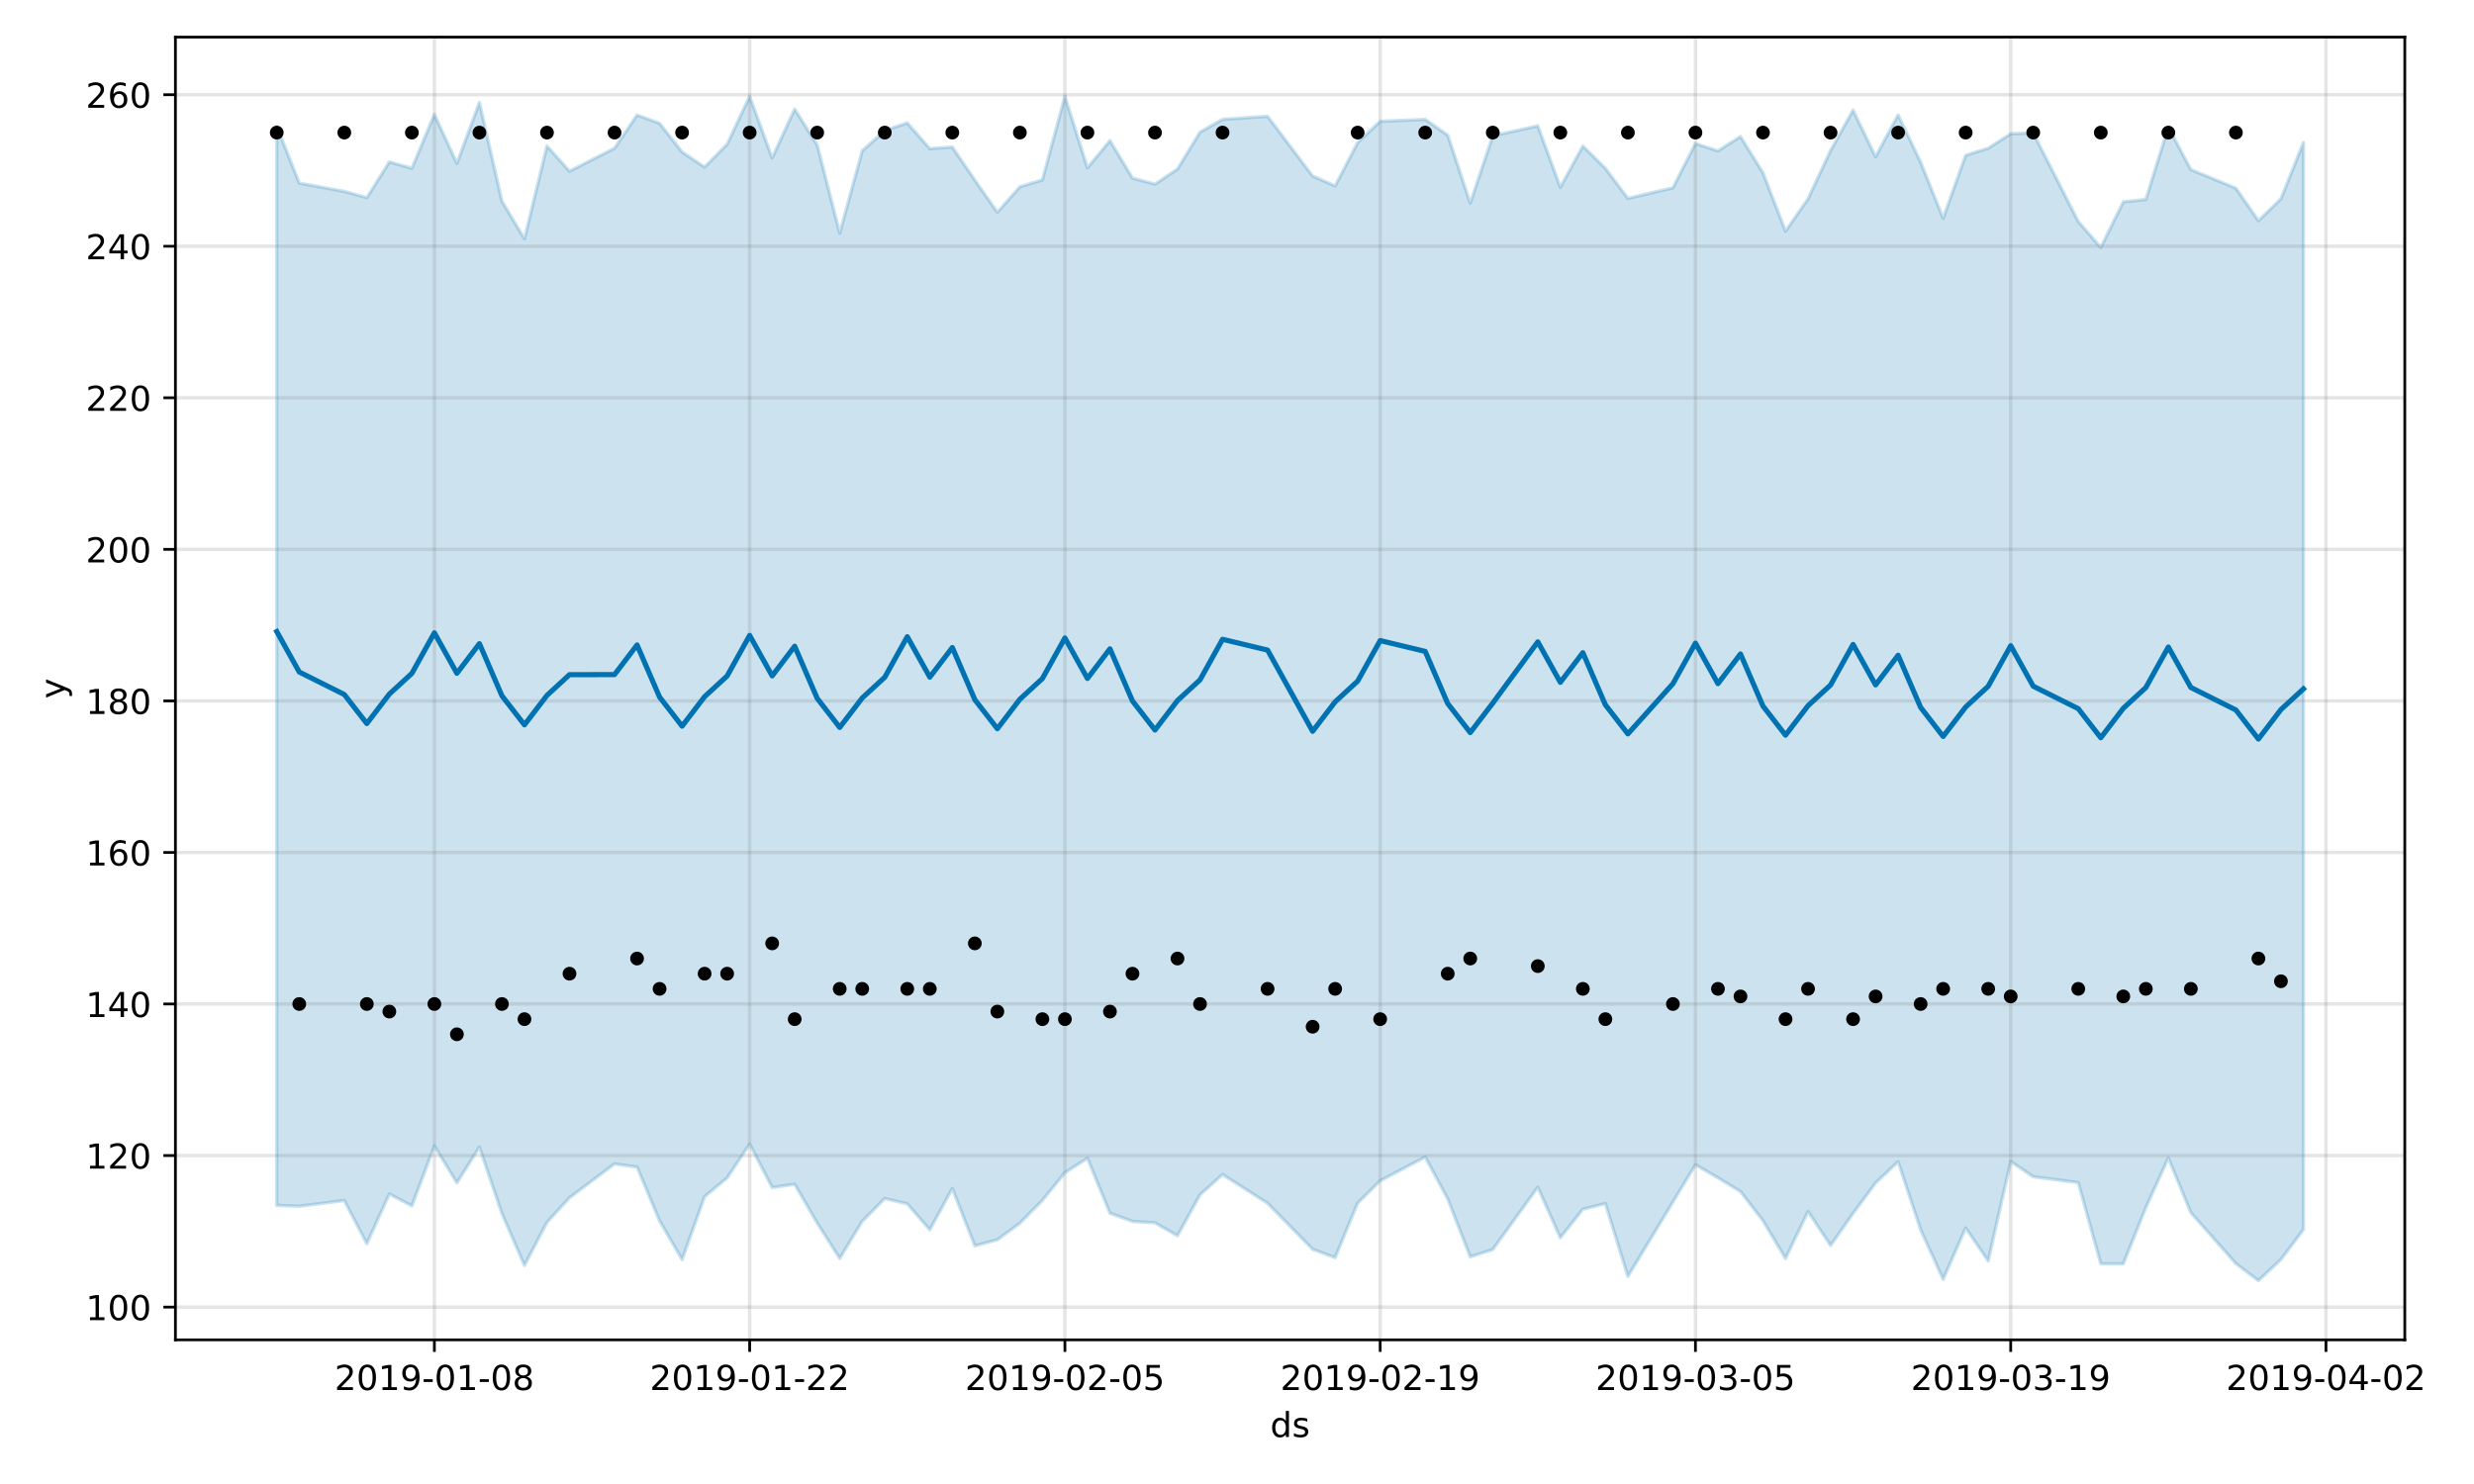 <?xml version="1.0" encoding="utf-8" standalone="no"?>
<!DOCTYPE svg PUBLIC "-//W3C//DTD SVG 1.1//EN"
  "http://www.w3.org/Graphics/SVG/1.1/DTD/svg11.dtd">
<!-- Created with matplotlib (https://matplotlib.org/) -->
<svg height="432pt" version="1.1" viewBox="0 0 720 432" width="720pt" xmlns="http://www.w3.org/2000/svg" xmlns:xlink="http://www.w3.org/1999/xlink">
 <defs>
  <style type="text/css">
*{stroke-linecap:butt;stroke-linejoin:round;}
  </style>
 </defs>
 <g id="figure_1">
  <g id="patch_1">
   <path d="M 0 432 
L 720 432 
L 720 0 
L 0 0 
z
" style="fill:#ffffff;"/>
  </g>
  <g id="axes_1">
   <g id="patch_2">
    <path d="M 51.05 390.04 
L 699.857 390.04 
L 699.857 10.8 
L 51.05 10.8 
z
" style="fill:#ffffff;"/>
   </g>
   <g id="PolyCollection_1">
    <defs>
     <path d="M 80.541 -395.265 
L 80.541 -81.1 
L 87.095 -80.85 
L 100.202 -82.509 
L 106.756 -69.935 
L 113.309 -84.427 
L 119.863 -80.963 
L 126.417 -98.4 
L 132.97 -87.664 
L 139.524 -98.062 
L 146.077 -78.704 
L 152.631 -63.631 
L 159.185 -76.166 
L 165.738 -83.323 
L 178.845 -93.18 
L 185.399 -92.27 
L 191.953 -76.613 
L 198.506 -65.315 
L 205.06 -83.661 
L 211.613 -89.094 
L 218.167 -98.945 
L 224.721 -86.305 
L 231.274 -87.247 
L 237.828 -75.955 
L 244.381 -65.67 
L 250.935 -76.46 
L 257.489 -83.101 
L 264.042 -81.566 
L 270.596 -73.99 
L 277.15 -86.014 
L 283.703 -69.336 
L 290.257 -71.1 
L 296.81 -75.901 
L 303.364 -82.562 
L 309.918 -90.619 
L 316.471 -94.836 
L 323.025 -78.822 
L 329.578 -76.441 
L 336.132 -76.019 
L 342.686 -72.269 
L 349.239 -84.196 
L 355.793 -90.09 
L 368.9 -81.721 
L 382.007 -68.328 
L 388.561 -65.902 
L 395.114 -81.76 
L 401.668 -88.255 
L 414.775 -95.177 
L 421.329 -82.982 
L 427.883 -66.131 
L 434.436 -68.253 
L 447.543 -86.372 
L 454.097 -71.671 
L 460.651 -79.99 
L 467.204 -81.606 
L 473.758 -60.427 
L 486.865 -82.073 
L 493.419 -92.93 
L 499.972 -89.135 
L 506.526 -85.134 
L 513.079 -76.628 
L 519.633 -65.661 
L 526.187 -79.324 
L 532.74 -69.429 
L 539.294 -78.763 
L 545.847 -87.626 
L 552.401 -93.81 
L 558.955 -74.026 
L 565.508 -59.566 
L 572.062 -74.54 
L 578.616 -64.918 
L 585.169 -93.882 
L 591.723 -89.441 
L 604.83 -87.728 
L 611.384 -64.118 
L 617.937 -64.092 
L 624.491 -80.446 
L 631.044 -94.892 
L 637.598 -78.986 
L 650.705 -64.15 
L 657.259 -59.198 
L 663.812 -65.347 
L 670.366 -74.056 
L 670.366 -390.517 
L 670.366 -390.517 
L 663.812 -374.118 
L 657.259 -367.751 
L 650.705 -377.221 
L 637.598 -382.628 
L 631.044 -394.986 
L 624.491 -373.929 
L 617.937 -373.249 
L 611.384 -359.956 
L 604.83 -367.526 
L 591.723 -393.313 
L 585.169 -393.06 
L 578.616 -388.843 
L 572.062 -386.783 
L 565.508 -368.449 
L 558.955 -384.789 
L 552.401 -398.547 
L 545.847 -386.348 
L 539.294 -399.946 
L 532.74 -388.168 
L 526.187 -374.124 
L 519.633 -364.718 
L 513.079 -381.699 
L 506.526 -392.25 
L 499.972 -388.067 
L 493.419 -390.222 
L 486.865 -377.337 
L 473.758 -374.254 
L 467.204 -382.995 
L 460.651 -389.49 
L 454.097 -377.47 
L 447.543 -395.354 
L 434.436 -392.461 
L 427.883 -372.869 
L 421.329 -392.663 
L 414.775 -397.241 
L 401.668 -396.687 
L 395.114 -390.497 
L 388.561 -377.878 
L 382.007 -380.761 
L 368.9 -398.154 
L 355.793 -397.24 
L 349.239 -393.549 
L 342.686 -382.788 
L 336.132 -378.402 
L 329.578 -380.168 
L 323.025 -391.071 
L 316.471 -383.14 
L 309.918 -403.962 
L 303.364 -379.63 
L 296.81 -377.614 
L 290.257 -370.225 
L 283.703 -379.569 
L 277.15 -389.189 
L 270.596 -388.731 
L 264.042 -396.224 
L 257.489 -393.99 
L 250.935 -388.095 
L 244.381 -364.14 
L 237.828 -389.826 
L 231.274 -400.252 
L 224.721 -386.018 
L 218.167 -403.957 
L 211.613 -390.01 
L 205.06 -383.354 
L 198.506 -387.756 
L 191.953 -396.108 
L 185.399 -398.518 
L 178.845 -388.845 
L 165.738 -382.163 
L 159.185 -389.502 
L 152.631 -362.486 
L 146.077 -373.448 
L 139.524 -402.196 
L 132.97 -384.447 
L 126.417 -398.71 
L 119.863 -383.016 
L 113.309 -384.867 
L 106.756 -374.467 
L 100.202 -376.293 
L 87.095 -378.697 
L 80.541 -395.265 
z
" id="m4f4cacd856" style="stroke:#0072b2;stroke-opacity:0.2;"/>
    </defs>
    <g clip-path="url(#p75cf079761)">
     <use style="fill:#0072b2;fill-opacity:0.2;stroke:#0072b2;stroke-opacity:0.2;" x="0" xlink:href="#m4f4cacd856" y="432"/>
    </g>
   </g>
   <g id="matplotlib.axis_1">
    <g id="xtick_1">
     <g id="line2d_1">
      <path clip-path="url(#p75cf079761)" d="M 126.417 390.04 
L 126.417 10.8 
" style="fill:none;stroke:#808080;stroke-linecap:square;stroke-opacity:0.2;"/>
     </g>
     <g id="line2d_2">
      <defs>
       <path d="M 0 0 
L 0 3.5 
" id="m09088b4dd1" style="stroke:#000000;stroke-width:0.8;"/>
      </defs>
      <g>
       <use style="stroke:#000000;stroke-width:0.8;" x="126.417" xlink:href="#m09088b4dd1" y="390.04"/>
      </g>
     </g>
     <g id="text_1">
      <!-- 2019-01-08 -->
      <defs>
       <path d="M 19.188 8.297 
L 53.609 8.297 
L 53.609 0 
L 7.328 0 
L 7.328 8.297 
Q 12.938 14.109 22.625 23.891 
Q 32.328 33.688 34.812 36.531 
Q 39.547 41.844 41.422 45.531 
Q 43.312 49.219 43.312 52.781 
Q 43.312 58.594 39.234 62.25 
Q 35.156 65.922 28.609 65.922 
Q 23.969 65.922 18.812 64.312 
Q 13.672 62.703 7.812 59.422 
L 7.812 69.391 
Q 13.766 71.781 18.938 73 
Q 24.125 74.219 28.422 74.219 
Q 39.75 74.219 46.484 68.547 
Q 53.219 62.891 53.219 53.422 
Q 53.219 48.922 51.531 44.891 
Q 49.859 40.875 45.406 35.406 
Q 44.188 33.984 37.641 27.219 
Q 31.109 20.453 19.188 8.297 
z
" id="DejaVuSans-50"/>
       <path d="M 31.781 66.406 
Q 24.172 66.406 20.328 58.906 
Q 16.5 51.422 16.5 36.375 
Q 16.5 21.391 20.328 13.891 
Q 24.172 6.391 31.781 6.391 
Q 39.453 6.391 43.281 13.891 
Q 47.125 21.391 47.125 36.375 
Q 47.125 51.422 43.281 58.906 
Q 39.453 66.406 31.781 66.406 
z
M 31.781 74.219 
Q 44.047 74.219 50.516 64.516 
Q 56.984 54.828 56.984 36.375 
Q 56.984 17.969 50.516 8.266 
Q 44.047 -1.422 31.781 -1.422 
Q 19.531 -1.422 13.062 8.266 
Q 6.594 17.969 6.594 36.375 
Q 6.594 54.828 13.062 64.516 
Q 19.531 74.219 31.781 74.219 
z
" id="DejaVuSans-48"/>
       <path d="M 12.406 8.297 
L 28.516 8.297 
L 28.516 63.922 
L 10.984 60.406 
L 10.984 69.391 
L 28.422 72.906 
L 38.281 72.906 
L 38.281 8.297 
L 54.391 8.297 
L 54.391 0 
L 12.406 0 
z
" id="DejaVuSans-49"/>
       <path d="M 10.984 1.516 
L 10.984 10.5 
Q 14.703 8.734 18.5 7.812 
Q 22.312 6.891 25.984 6.891 
Q 35.75 6.891 40.891 13.453 
Q 46.047 20.016 46.781 33.406 
Q 43.953 29.203 39.594 26.953 
Q 35.25 24.703 29.984 24.703 
Q 19.047 24.703 12.672 31.312 
Q 6.297 37.938 6.297 49.422 
Q 6.297 60.641 12.938 67.422 
Q 19.578 74.219 30.609 74.219 
Q 43.266 74.219 49.922 64.516 
Q 56.594 54.828 56.594 36.375 
Q 56.594 19.141 48.406 8.859 
Q 40.234 -1.422 26.422 -1.422 
Q 22.703 -1.422 18.891 -0.688 
Q 15.094 0.047 10.984 1.516 
z
M 30.609 32.422 
Q 37.25 32.422 41.125 36.953 
Q 45.016 41.5 45.016 49.422 
Q 45.016 57.281 41.125 61.844 
Q 37.25 66.406 30.609 66.406 
Q 23.969 66.406 20.094 61.844 
Q 16.219 57.281 16.219 49.422 
Q 16.219 41.5 20.094 36.953 
Q 23.969 32.422 30.609 32.422 
z
" id="DejaVuSans-57"/>
       <path d="M 4.891 31.391 
L 31.203 31.391 
L 31.203 23.391 
L 4.891 23.391 
z
" id="DejaVuSans-45"/>
       <path d="M 31.781 34.625 
Q 24.75 34.625 20.719 30.859 
Q 16.703 27.094 16.703 20.516 
Q 16.703 13.922 20.719 10.156 
Q 24.75 6.391 31.781 6.391 
Q 38.812 6.391 42.859 10.172 
Q 46.922 13.969 46.922 20.516 
Q 46.922 27.094 42.891 30.859 
Q 38.875 34.625 31.781 34.625 
z
M 21.922 38.812 
Q 15.578 40.375 12.031 44.719 
Q 8.5 49.078 8.5 55.328 
Q 8.5 64.062 14.719 69.141 
Q 20.953 74.219 31.781 74.219 
Q 42.672 74.219 48.875 69.141 
Q 55.078 64.062 55.078 55.328 
Q 55.078 49.078 51.531 44.719 
Q 48 40.375 41.703 38.812 
Q 48.828 37.156 52.797 32.312 
Q 56.781 27.484 56.781 20.516 
Q 56.781 9.906 50.312 4.234 
Q 43.844 -1.422 31.781 -1.422 
Q 19.734 -1.422 13.25 4.234 
Q 6.781 9.906 6.781 20.516 
Q 6.781 27.484 10.781 32.312 
Q 14.797 37.156 21.922 38.812 
z
M 18.312 54.391 
Q 18.312 48.734 21.844 45.562 
Q 25.391 42.391 31.781 42.391 
Q 38.141 42.391 41.719 45.562 
Q 45.312 48.734 45.312 54.391 
Q 45.312 60.062 41.719 63.234 
Q 38.141 66.406 31.781 66.406 
Q 25.391 66.406 21.844 63.234 
Q 18.312 60.062 18.312 54.391 
z
" id="DejaVuSans-56"/>
      </defs>
      <g transform="translate(97.359 404.638)scale(0.1 -0.1)">
       <use xlink:href="#DejaVuSans-50"/>
       <use x="63.623" xlink:href="#DejaVuSans-48"/>
       <use x="127.246" xlink:href="#DejaVuSans-49"/>
       <use x="190.869" xlink:href="#DejaVuSans-57"/>
       <use x="254.492" xlink:href="#DejaVuSans-45"/>
       <use x="290.576" xlink:href="#DejaVuSans-48"/>
       <use x="354.199" xlink:href="#DejaVuSans-49"/>
       <use x="417.822" xlink:href="#DejaVuSans-45"/>
       <use x="453.906" xlink:href="#DejaVuSans-48"/>
       <use x="517.529" xlink:href="#DejaVuSans-56"/>
      </g>
     </g>
    </g>
    <g id="xtick_2">
     <g id="line2d_3">
      <path clip-path="url(#p75cf079761)" d="M 218.167 390.04 
L 218.167 10.8 
" style="fill:none;stroke:#808080;stroke-linecap:square;stroke-opacity:0.2;"/>
     </g>
     <g id="line2d_4">
      <g>
       <use style="stroke:#000000;stroke-width:0.8;" x="218.167" xlink:href="#m09088b4dd1" y="390.04"/>
      </g>
     </g>
     <g id="text_2">
      <!-- 2019-01-22 -->
      <g transform="translate(189.109 404.638)scale(0.1 -0.1)">
       <use xlink:href="#DejaVuSans-50"/>
       <use x="63.623" xlink:href="#DejaVuSans-48"/>
       <use x="127.246" xlink:href="#DejaVuSans-49"/>
       <use x="190.869" xlink:href="#DejaVuSans-57"/>
       <use x="254.492" xlink:href="#DejaVuSans-45"/>
       <use x="290.576" xlink:href="#DejaVuSans-48"/>
       <use x="354.199" xlink:href="#DejaVuSans-49"/>
       <use x="417.822" xlink:href="#DejaVuSans-45"/>
       <use x="453.906" xlink:href="#DejaVuSans-50"/>
       <use x="517.529" xlink:href="#DejaVuSans-50"/>
      </g>
     </g>
    </g>
    <g id="xtick_3">
     <g id="line2d_5">
      <path clip-path="url(#p75cf079761)" d="M 309.918 390.04 
L 309.918 10.8 
" style="fill:none;stroke:#808080;stroke-linecap:square;stroke-opacity:0.2;"/>
     </g>
     <g id="line2d_6">
      <g>
       <use style="stroke:#000000;stroke-width:0.8;" x="309.918" xlink:href="#m09088b4dd1" y="390.04"/>
      </g>
     </g>
     <g id="text_3">
      <!-- 2019-02-05 -->
      <defs>
       <path d="M 10.797 72.906 
L 49.516 72.906 
L 49.516 64.594 
L 19.828 64.594 
L 19.828 46.734 
Q 21.969 47.469 24.109 47.828 
Q 26.266 48.188 28.422 48.188 
Q 40.625 48.188 47.75 41.5 
Q 54.891 34.812 54.891 23.391 
Q 54.891 11.625 47.562 5.094 
Q 40.234 -1.422 26.906 -1.422 
Q 22.312 -1.422 17.547 -0.641 
Q 12.797 0.141 7.719 1.703 
L 7.719 11.625 
Q 12.109 9.234 16.797 8.062 
Q 21.484 6.891 26.703 6.891 
Q 35.156 6.891 40.078 11.328 
Q 45.016 15.766 45.016 23.391 
Q 45.016 31 40.078 35.438 
Q 35.156 39.891 26.703 39.891 
Q 22.75 39.891 18.812 39.016 
Q 14.891 38.141 10.797 36.281 
z
" id="DejaVuSans-53"/>
      </defs>
      <g transform="translate(280.86 404.638)scale(0.1 -0.1)">
       <use xlink:href="#DejaVuSans-50"/>
       <use x="63.623" xlink:href="#DejaVuSans-48"/>
       <use x="127.246" xlink:href="#DejaVuSans-49"/>
       <use x="190.869" xlink:href="#DejaVuSans-57"/>
       <use x="254.492" xlink:href="#DejaVuSans-45"/>
       <use x="290.576" xlink:href="#DejaVuSans-48"/>
       <use x="354.199" xlink:href="#DejaVuSans-50"/>
       <use x="417.822" xlink:href="#DejaVuSans-45"/>
       <use x="453.906" xlink:href="#DejaVuSans-48"/>
       <use x="517.529" xlink:href="#DejaVuSans-53"/>
      </g>
     </g>
    </g>
    <g id="xtick_4">
     <g id="line2d_7">
      <path clip-path="url(#p75cf079761)" d="M 401.668 390.04 
L 401.668 10.8 
" style="fill:none;stroke:#808080;stroke-linecap:square;stroke-opacity:0.2;"/>
     </g>
     <g id="line2d_8">
      <g>
       <use style="stroke:#000000;stroke-width:0.8;" x="401.668" xlink:href="#m09088b4dd1" y="390.04"/>
      </g>
     </g>
     <g id="text_4">
      <!-- 2019-02-19 -->
      <g transform="translate(372.61 404.638)scale(0.1 -0.1)">
       <use xlink:href="#DejaVuSans-50"/>
       <use x="63.623" xlink:href="#DejaVuSans-48"/>
       <use x="127.246" xlink:href="#DejaVuSans-49"/>
       <use x="190.869" xlink:href="#DejaVuSans-57"/>
       <use x="254.492" xlink:href="#DejaVuSans-45"/>
       <use x="290.576" xlink:href="#DejaVuSans-48"/>
       <use x="354.199" xlink:href="#DejaVuSans-50"/>
       <use x="417.822" xlink:href="#DejaVuSans-45"/>
       <use x="453.906" xlink:href="#DejaVuSans-49"/>
       <use x="517.529" xlink:href="#DejaVuSans-57"/>
      </g>
     </g>
    </g>
    <g id="xtick_5">
     <g id="line2d_9">
      <path clip-path="url(#p75cf079761)" d="M 493.419 390.04 
L 493.419 10.8 
" style="fill:none;stroke:#808080;stroke-linecap:square;stroke-opacity:0.2;"/>
     </g>
     <g id="line2d_10">
      <g>
       <use style="stroke:#000000;stroke-width:0.8;" x="493.419" xlink:href="#m09088b4dd1" y="390.04"/>
      </g>
     </g>
     <g id="text_5">
      <!-- 2019-03-05 -->
      <defs>
       <path d="M 40.578 39.312 
Q 47.656 37.797 51.625 33 
Q 55.609 28.219 55.609 21.188 
Q 55.609 10.406 48.188 4.484 
Q 40.766 -1.422 27.094 -1.422 
Q 22.516 -1.422 17.656 -0.516 
Q 12.797 0.391 7.625 2.203 
L 7.625 11.719 
Q 11.719 9.328 16.594 8.109 
Q 21.484 6.891 26.812 6.891 
Q 36.078 6.891 40.938 10.547 
Q 45.797 14.203 45.797 21.188 
Q 45.797 27.641 41.281 31.266 
Q 36.766 34.906 28.719 34.906 
L 20.219 34.906 
L 20.219 43.016 
L 29.109 43.016 
Q 36.375 43.016 40.234 45.922 
Q 44.094 48.828 44.094 54.297 
Q 44.094 59.906 40.109 62.906 
Q 36.141 65.922 28.719 65.922 
Q 24.656 65.922 20.016 65.031 
Q 15.375 64.156 9.812 62.312 
L 9.812 71.094 
Q 15.438 72.656 20.344 73.438 
Q 25.25 74.219 29.594 74.219 
Q 40.828 74.219 47.359 69.109 
Q 53.906 64.016 53.906 55.328 
Q 53.906 49.266 50.438 45.094 
Q 46.969 40.922 40.578 39.312 
z
" id="DejaVuSans-51"/>
      </defs>
      <g transform="translate(464.361 404.638)scale(0.1 -0.1)">
       <use xlink:href="#DejaVuSans-50"/>
       <use x="63.623" xlink:href="#DejaVuSans-48"/>
       <use x="127.246" xlink:href="#DejaVuSans-49"/>
       <use x="190.869" xlink:href="#DejaVuSans-57"/>
       <use x="254.492" xlink:href="#DejaVuSans-45"/>
       <use x="290.576" xlink:href="#DejaVuSans-48"/>
       <use x="354.199" xlink:href="#DejaVuSans-51"/>
       <use x="417.822" xlink:href="#DejaVuSans-45"/>
       <use x="453.906" xlink:href="#DejaVuSans-48"/>
       <use x="517.529" xlink:href="#DejaVuSans-53"/>
      </g>
     </g>
    </g>
    <g id="xtick_6">
     <g id="line2d_11">
      <path clip-path="url(#p75cf079761)" d="M 585.169 390.04 
L 585.169 10.8 
" style="fill:none;stroke:#808080;stroke-linecap:square;stroke-opacity:0.2;"/>
     </g>
     <g id="line2d_12">
      <g>
       <use style="stroke:#000000;stroke-width:0.8;" x="585.169" xlink:href="#m09088b4dd1" y="390.04"/>
      </g>
     </g>
     <g id="text_6">
      <!-- 2019-03-19 -->
      <g transform="translate(556.111 404.638)scale(0.1 -0.1)">
       <use xlink:href="#DejaVuSans-50"/>
       <use x="63.623" xlink:href="#DejaVuSans-48"/>
       <use x="127.246" xlink:href="#DejaVuSans-49"/>
       <use x="190.869" xlink:href="#DejaVuSans-57"/>
       <use x="254.492" xlink:href="#DejaVuSans-45"/>
       <use x="290.576" xlink:href="#DejaVuSans-48"/>
       <use x="354.199" xlink:href="#DejaVuSans-51"/>
       <use x="417.822" xlink:href="#DejaVuSans-45"/>
       <use x="453.906" xlink:href="#DejaVuSans-49"/>
       <use x="517.529" xlink:href="#DejaVuSans-57"/>
      </g>
     </g>
    </g>
    <g id="xtick_7">
     <g id="line2d_13">
      <path clip-path="url(#p75cf079761)" d="M 676.92 390.04 
L 676.92 10.8 
" style="fill:none;stroke:#808080;stroke-linecap:square;stroke-opacity:0.2;"/>
     </g>
     <g id="line2d_14">
      <g>
       <use style="stroke:#000000;stroke-width:0.8;" x="676.92" xlink:href="#m09088b4dd1" y="390.04"/>
      </g>
     </g>
     <g id="text_7">
      <!-- 2019-04-02 -->
      <defs>
       <path d="M 37.797 64.312 
L 12.891 25.391 
L 37.797 25.391 
z
M 35.203 72.906 
L 47.609 72.906 
L 47.609 25.391 
L 58.016 25.391 
L 58.016 17.188 
L 47.609 17.188 
L 47.609 0 
L 37.797 0 
L 37.797 17.188 
L 4.891 17.188 
L 4.891 26.703 
z
" id="DejaVuSans-52"/>
      </defs>
      <g transform="translate(647.862 404.638)scale(0.1 -0.1)">
       <use xlink:href="#DejaVuSans-50"/>
       <use x="63.623" xlink:href="#DejaVuSans-48"/>
       <use x="127.246" xlink:href="#DejaVuSans-49"/>
       <use x="190.869" xlink:href="#DejaVuSans-57"/>
       <use x="254.492" xlink:href="#DejaVuSans-45"/>
       <use x="290.576" xlink:href="#DejaVuSans-48"/>
       <use x="354.199" xlink:href="#DejaVuSans-52"/>
       <use x="417.822" xlink:href="#DejaVuSans-45"/>
       <use x="453.906" xlink:href="#DejaVuSans-48"/>
       <use x="517.529" xlink:href="#DejaVuSans-50"/>
      </g>
     </g>
    </g>
    <g id="text_8">
     <!-- ds -->
     <defs>
      <path d="M 45.406 46.391 
L 45.406 75.984 
L 54.391 75.984 
L 54.391 0 
L 45.406 0 
L 45.406 8.203 
Q 42.578 3.328 38.25 0.953 
Q 33.938 -1.422 27.875 -1.422 
Q 17.969 -1.422 11.734 6.484 
Q 5.516 14.406 5.516 27.297 
Q 5.516 40.188 11.734 48.094 
Q 17.969 56 27.875 56 
Q 33.938 56 38.25 53.625 
Q 42.578 51.266 45.406 46.391 
z
M 14.797 27.297 
Q 14.797 17.391 18.875 11.75 
Q 22.953 6.109 30.078 6.109 
Q 37.203 6.109 41.297 11.75 
Q 45.406 17.391 45.406 27.297 
Q 45.406 37.203 41.297 42.844 
Q 37.203 48.484 30.078 48.484 
Q 22.953 48.484 18.875 42.844 
Q 14.797 37.203 14.797 27.297 
z
" id="DejaVuSans-100"/>
      <path d="M 44.281 53.078 
L 44.281 44.578 
Q 40.484 46.531 36.375 47.5 
Q 32.281 48.484 27.875 48.484 
Q 21.188 48.484 17.844 46.438 
Q 14.5 44.391 14.5 40.281 
Q 14.5 37.156 16.891 35.375 
Q 19.281 33.594 26.516 31.984 
L 29.594 31.297 
Q 39.156 29.25 43.188 25.516 
Q 47.219 21.781 47.219 15.094 
Q 47.219 7.469 41.188 3.016 
Q 35.156 -1.422 24.609 -1.422 
Q 20.219 -1.422 15.453 -0.562 
Q 10.688 0.297 5.422 2 
L 5.422 11.281 
Q 10.406 8.688 15.234 7.391 
Q 20.062 6.109 24.812 6.109 
Q 31.156 6.109 34.562 8.281 
Q 37.984 10.453 37.984 14.406 
Q 37.984 18.062 35.516 20.016 
Q 33.062 21.969 24.703 23.781 
L 21.578 24.516 
Q 13.234 26.266 9.516 29.906 
Q 5.812 33.547 5.812 39.891 
Q 5.812 47.609 11.281 51.797 
Q 16.75 56 26.812 56 
Q 31.781 56 36.172 55.266 
Q 40.578 54.547 44.281 53.078 
z
" id="DejaVuSans-115"/>
     </defs>
     <g transform="translate(369.675 418.317)scale(0.1 -0.1)">
      <use xlink:href="#DejaVuSans-100"/>
      <use x="63.477" xlink:href="#DejaVuSans-115"/>
     </g>
    </g>
   </g>
   <g id="matplotlib.axis_2">
    <g id="ytick_1">
     <g id="line2d_15">
      <path clip-path="url(#p75cf079761)" d="M 51.05 380.502 
L 699.857 380.502 
" style="fill:none;stroke:#808080;stroke-linecap:square;stroke-opacity:0.2;"/>
     </g>
     <g id="line2d_16">
      <defs>
       <path d="M 0 0 
L -3.5 0 
" id="md37ae9626d" style="stroke:#000000;stroke-width:0.8;"/>
      </defs>
      <g>
       <use style="stroke:#000000;stroke-width:0.8;" x="51.05" xlink:href="#md37ae9626d" y="380.502"/>
      </g>
     </g>
     <g id="text_9">
      <!-- 100 -->
      <g transform="translate(24.962 384.301)scale(0.1 -0.1)">
       <use xlink:href="#DejaVuSans-49"/>
       <use x="63.623" xlink:href="#DejaVuSans-48"/>
       <use x="127.246" xlink:href="#DejaVuSans-48"/>
      </g>
     </g>
    </g>
    <g id="ytick_2">
     <g id="line2d_17">
      <path clip-path="url(#p75cf079761)" d="M 51.05 336.385 
L 699.857 336.385 
" style="fill:none;stroke:#808080;stroke-linecap:square;stroke-opacity:0.2;"/>
     </g>
     <g id="line2d_18">
      <g>
       <use style="stroke:#000000;stroke-width:0.8;" x="51.05" xlink:href="#md37ae9626d" y="336.385"/>
      </g>
     </g>
     <g id="text_10">
      <!-- 120 -->
      <g transform="translate(24.962 340.184)scale(0.1 -0.1)">
       <use xlink:href="#DejaVuSans-49"/>
       <use x="63.623" xlink:href="#DejaVuSans-50"/>
       <use x="127.246" xlink:href="#DejaVuSans-48"/>
      </g>
     </g>
    </g>
    <g id="ytick_3">
     <g id="line2d_19">
      <path clip-path="url(#p75cf079761)" d="M 51.05 292.268 
L 699.857 292.268 
" style="fill:none;stroke:#808080;stroke-linecap:square;stroke-opacity:0.2;"/>
     </g>
     <g id="line2d_20">
      <g>
       <use style="stroke:#000000;stroke-width:0.8;" x="51.05" xlink:href="#md37ae9626d" y="292.268"/>
      </g>
     </g>
     <g id="text_11">
      <!-- 140 -->
      <g transform="translate(24.962 296.068)scale(0.1 -0.1)">
       <use xlink:href="#DejaVuSans-49"/>
       <use x="63.623" xlink:href="#DejaVuSans-52"/>
       <use x="127.246" xlink:href="#DejaVuSans-48"/>
      </g>
     </g>
    </g>
    <g id="ytick_4">
     <g id="line2d_21">
      <path clip-path="url(#p75cf079761)" d="M 51.05 248.152 
L 699.857 248.152 
" style="fill:none;stroke:#808080;stroke-linecap:square;stroke-opacity:0.2;"/>
     </g>
     <g id="line2d_22">
      <g>
       <use style="stroke:#000000;stroke-width:0.8;" x="51.05" xlink:href="#md37ae9626d" y="248.152"/>
      </g>
     </g>
     <g id="text_12">
      <!-- 160 -->
      <defs>
       <path d="M 33.016 40.375 
Q 26.375 40.375 22.484 35.828 
Q 18.609 31.297 18.609 23.391 
Q 18.609 15.531 22.484 10.953 
Q 26.375 6.391 33.016 6.391 
Q 39.656 6.391 43.531 10.953 
Q 47.406 15.531 47.406 23.391 
Q 47.406 31.297 43.531 35.828 
Q 39.656 40.375 33.016 40.375 
z
M 52.594 71.297 
L 52.594 62.312 
Q 48.875 64.062 45.094 64.984 
Q 41.312 65.922 37.594 65.922 
Q 27.828 65.922 22.672 59.328 
Q 17.531 52.734 16.797 39.406 
Q 19.672 43.656 24.016 45.922 
Q 28.375 48.188 33.594 48.188 
Q 44.578 48.188 50.953 41.516 
Q 57.328 34.859 57.328 23.391 
Q 57.328 12.156 50.688 5.359 
Q 44.047 -1.422 33.016 -1.422 
Q 20.359 -1.422 13.672 8.266 
Q 6.984 17.969 6.984 36.375 
Q 6.984 53.656 15.188 63.938 
Q 23.391 74.219 37.203 74.219 
Q 40.922 74.219 44.703 73.484 
Q 48.484 72.75 52.594 71.297 
z
" id="DejaVuSans-54"/>
      </defs>
      <g transform="translate(24.962 251.951)scale(0.1 -0.1)">
       <use xlink:href="#DejaVuSans-49"/>
       <use x="63.623" xlink:href="#DejaVuSans-54"/>
       <use x="127.246" xlink:href="#DejaVuSans-48"/>
      </g>
     </g>
    </g>
    <g id="ytick_5">
     <g id="line2d_23">
      <path clip-path="url(#p75cf079761)" d="M 51.05 204.035 
L 699.857 204.035 
" style="fill:none;stroke:#808080;stroke-linecap:square;stroke-opacity:0.2;"/>
     </g>
     <g id="line2d_24">
      <g>
       <use style="stroke:#000000;stroke-width:0.8;" x="51.05" xlink:href="#md37ae9626d" y="204.035"/>
      </g>
     </g>
     <g id="text_13">
      <!-- 180 -->
      <g transform="translate(24.962 207.834)scale(0.1 -0.1)">
       <use xlink:href="#DejaVuSans-49"/>
       <use x="63.623" xlink:href="#DejaVuSans-56"/>
       <use x="127.246" xlink:href="#DejaVuSans-48"/>
      </g>
     </g>
    </g>
    <g id="ytick_6">
     <g id="line2d_25">
      <path clip-path="url(#p75cf079761)" d="M 51.05 159.918 
L 699.857 159.918 
" style="fill:none;stroke:#808080;stroke-linecap:square;stroke-opacity:0.2;"/>
     </g>
     <g id="line2d_26">
      <g>
       <use style="stroke:#000000;stroke-width:0.8;" x="51.05" xlink:href="#md37ae9626d" y="159.918"/>
      </g>
     </g>
     <g id="text_14">
      <!-- 200 -->
      <g transform="translate(24.962 163.718)scale(0.1 -0.1)">
       <use xlink:href="#DejaVuSans-50"/>
       <use x="63.623" xlink:href="#DejaVuSans-48"/>
       <use x="127.246" xlink:href="#DejaVuSans-48"/>
      </g>
     </g>
    </g>
    <g id="ytick_7">
     <g id="line2d_27">
      <path clip-path="url(#p75cf079761)" d="M 51.05 115.802 
L 699.857 115.802 
" style="fill:none;stroke:#808080;stroke-linecap:square;stroke-opacity:0.2;"/>
     </g>
     <g id="line2d_28">
      <g>
       <use style="stroke:#000000;stroke-width:0.8;" x="51.05" xlink:href="#md37ae9626d" y="115.802"/>
      </g>
     </g>
     <g id="text_15">
      <!-- 220 -->
      <g transform="translate(24.962 119.601)scale(0.1 -0.1)">
       <use xlink:href="#DejaVuSans-50"/>
       <use x="63.623" xlink:href="#DejaVuSans-50"/>
       <use x="127.246" xlink:href="#DejaVuSans-48"/>
      </g>
     </g>
    </g>
    <g id="ytick_8">
     <g id="line2d_29">
      <path clip-path="url(#p75cf079761)" d="M 51.05 71.685 
L 699.857 71.685 
" style="fill:none;stroke:#808080;stroke-linecap:square;stroke-opacity:0.2;"/>
     </g>
     <g id="line2d_30">
      <g>
       <use style="stroke:#000000;stroke-width:0.8;" x="51.05" xlink:href="#md37ae9626d" y="71.685"/>
      </g>
     </g>
     <g id="text_16">
      <!-- 240 -->
      <g transform="translate(24.962 75.484)scale(0.1 -0.1)">
       <use xlink:href="#DejaVuSans-50"/>
       <use x="63.623" xlink:href="#DejaVuSans-52"/>
       <use x="127.246" xlink:href="#DejaVuSans-48"/>
      </g>
     </g>
    </g>
    <g id="ytick_9">
     <g id="line2d_31">
      <path clip-path="url(#p75cf079761)" d="M 51.05 27.569 
L 699.857 27.569 
" style="fill:none;stroke:#808080;stroke-linecap:square;stroke-opacity:0.2;"/>
     </g>
     <g id="line2d_32">
      <g>
       <use style="stroke:#000000;stroke-width:0.8;" x="51.05" xlink:href="#md37ae9626d" y="27.569"/>
      </g>
     </g>
     <g id="text_17">
      <!-- 260 -->
      <g transform="translate(24.962 31.368)scale(0.1 -0.1)">
       <use xlink:href="#DejaVuSans-50"/>
       <use x="63.623" xlink:href="#DejaVuSans-54"/>
       <use x="127.246" xlink:href="#DejaVuSans-48"/>
      </g>
     </g>
    </g>
    <g id="text_18">
     <!-- y -->
     <defs>
      <path d="M 32.172 -5.078 
Q 28.375 -14.844 24.75 -17.812 
Q 21.141 -20.797 15.094 -20.797 
L 7.906 -20.797 
L 7.906 -13.281 
L 13.188 -13.281 
Q 16.891 -13.281 18.938 -11.516 
Q 21 -9.766 23.484 -3.219 
L 25.094 0.875 
L 2.984 54.688 
L 12.5 54.688 
L 29.594 11.922 
L 46.688 54.688 
L 56.203 54.688 
z
" id="DejaVuSans-121"/>
     </defs>
     <g transform="translate(18.883 203.379)rotate(-90)scale(0.1 -0.1)">
      <use xlink:href="#DejaVuSans-121"/>
     </g>
    </g>
   </g>
   <g id="line2d_33">
    <defs>
     <path d="M 0 1.5 
C 0.398 1.5 0.779 1.342 1.061 1.061 
C 1.342 0.779 1.5 0.398 1.5 0 
C 1.5 -0.398 1.342 -0.779 1.061 -1.061 
C 0.779 -1.342 0.398 -1.5 0 -1.5 
C -0.398 -1.5 -0.779 -1.342 -1.061 -1.061 
C -1.342 -0.779 -1.5 -0.398 -1.5 0 
C -1.5 0.398 -1.342 0.779 -1.061 1.061 
C -0.779 1.342 -0.398 1.5 0 1.5 
z
" id="ma88245f16c" style="stroke:#000000;"/>
    </defs>
    <g clip-path="url(#p75cf079761)">
     <use style="stroke:#000000;" x="80.541" xlink:href="#ma88245f16c" y="38.598"/>
     <use style="stroke:#000000;" x="87.095" xlink:href="#ma88245f16c" y="292.268"/>
     <use style="stroke:#000000;" x="100.202" xlink:href="#ma88245f16c" y="38.598"/>
     <use style="stroke:#000000;" x="106.756" xlink:href="#ma88245f16c" y="292.268"/>
     <use style="stroke:#000000;" x="113.309" xlink:href="#ma88245f16c" y="294.474"/>
     <use style="stroke:#000000;" x="119.863" xlink:href="#ma88245f16c" y="38.598"/>
     <use style="stroke:#000000;" x="126.417" xlink:href="#ma88245f16c" y="292.268"/>
     <use style="stroke:#000000;" x="132.97" xlink:href="#ma88245f16c" y="301.092"/>
     <use style="stroke:#000000;" x="139.524" xlink:href="#ma88245f16c" y="38.598"/>
     <use style="stroke:#000000;" x="146.077" xlink:href="#ma88245f16c" y="292.268"/>
     <use style="stroke:#000000;" x="152.631" xlink:href="#ma88245f16c" y="296.68"/>
     <use style="stroke:#000000;" x="159.185" xlink:href="#ma88245f16c" y="38.598"/>
     <use style="stroke:#000000;" x="165.738" xlink:href="#ma88245f16c" y="283.445"/>
     <use style="stroke:#000000;" x="178.845" xlink:href="#ma88245f16c" y="38.598"/>
     <use style="stroke:#000000;" x="185.399" xlink:href="#ma88245f16c" y="279.033"/>
     <use style="stroke:#000000;" x="191.953" xlink:href="#ma88245f16c" y="287.857"/>
     <use style="stroke:#000000;" x="198.506" xlink:href="#ma88245f16c" y="38.598"/>
     <use style="stroke:#000000;" x="205.06" xlink:href="#ma88245f16c" y="283.445"/>
     <use style="stroke:#000000;" x="211.613" xlink:href="#ma88245f16c" y="283.445"/>
     <use style="stroke:#000000;" x="218.167" xlink:href="#ma88245f16c" y="38.598"/>
     <use style="stroke:#000000;" x="224.721" xlink:href="#ma88245f16c" y="274.622"/>
     <use style="stroke:#000000;" x="231.274" xlink:href="#ma88245f16c" y="296.68"/>
     <use style="stroke:#000000;" x="237.828" xlink:href="#ma88245f16c" y="38.598"/>
     <use style="stroke:#000000;" x="244.381" xlink:href="#ma88245f16c" y="287.857"/>
     <use style="stroke:#000000;" x="250.935" xlink:href="#ma88245f16c" y="287.857"/>
     <use style="stroke:#000000;" x="257.489" xlink:href="#ma88245f16c" y="38.598"/>
     <use style="stroke:#000000;" x="264.042" xlink:href="#ma88245f16c" y="287.857"/>
     <use style="stroke:#000000;" x="270.596" xlink:href="#ma88245f16c" y="287.857"/>
     <use style="stroke:#000000;" x="277.15" xlink:href="#ma88245f16c" y="38.598"/>
     <use style="stroke:#000000;" x="283.703" xlink:href="#ma88245f16c" y="274.622"/>
     <use style="stroke:#000000;" x="290.257" xlink:href="#ma88245f16c" y="294.474"/>
     <use style="stroke:#000000;" x="296.81" xlink:href="#ma88245f16c" y="38.598"/>
     <use style="stroke:#000000;" x="303.364" xlink:href="#ma88245f16c" y="296.68"/>
     <use style="stroke:#000000;" x="309.918" xlink:href="#ma88245f16c" y="296.68"/>
     <use style="stroke:#000000;" x="316.471" xlink:href="#ma88245f16c" y="38.598"/>
     <use style="stroke:#000000;" x="323.025" xlink:href="#ma88245f16c" y="294.474"/>
     <use style="stroke:#000000;" x="329.578" xlink:href="#ma88245f16c" y="283.445"/>
     <use style="stroke:#000000;" x="336.132" xlink:href="#ma88245f16c" y="38.598"/>
     <use style="stroke:#000000;" x="342.686" xlink:href="#ma88245f16c" y="279.033"/>
     <use style="stroke:#000000;" x="349.239" xlink:href="#ma88245f16c" y="292.268"/>
     <use style="stroke:#000000;" x="355.793" xlink:href="#ma88245f16c" y="38.598"/>
     <use style="stroke:#000000;" x="368.9" xlink:href="#ma88245f16c" y="287.857"/>
     <use style="stroke:#000000;" x="382.007" xlink:href="#ma88245f16c" y="298.886"/>
     <use style="stroke:#000000;" x="388.561" xlink:href="#ma88245f16c" y="287.857"/>
     <use style="stroke:#000000;" x="395.114" xlink:href="#ma88245f16c" y="38.598"/>
     <use style="stroke:#000000;" x="401.668" xlink:href="#ma88245f16c" y="296.68"/>
     <use style="stroke:#000000;" x="414.775" xlink:href="#ma88245f16c" y="38.598"/>
     <use style="stroke:#000000;" x="421.329" xlink:href="#ma88245f16c" y="283.445"/>
     <use style="stroke:#000000;" x="427.883" xlink:href="#ma88245f16c" y="279.033"/>
     <use style="stroke:#000000;" x="434.436" xlink:href="#ma88245f16c" y="38.598"/>
     <use style="stroke:#000000;" x="447.543" xlink:href="#ma88245f16c" y="281.239"/>
     <use style="stroke:#000000;" x="454.097" xlink:href="#ma88245f16c" y="38.598"/>
     <use style="stroke:#000000;" x="460.651" xlink:href="#ma88245f16c" y="287.857"/>
     <use style="stroke:#000000;" x="467.204" xlink:href="#ma88245f16c" y="296.68"/>
     <use style="stroke:#000000;" x="473.758" xlink:href="#ma88245f16c" y="38.598"/>
     <use style="stroke:#000000;" x="486.865" xlink:href="#ma88245f16c" y="292.268"/>
     <use style="stroke:#000000;" x="493.419" xlink:href="#ma88245f16c" y="38.598"/>
     <use style="stroke:#000000;" x="499.972" xlink:href="#ma88245f16c" y="287.857"/>
     <use style="stroke:#000000;" x="506.526" xlink:href="#ma88245f16c" y="290.063"/>
     <use style="stroke:#000000;" x="513.079" xlink:href="#ma88245f16c" y="38.598"/>
     <use style="stroke:#000000;" x="519.633" xlink:href="#ma88245f16c" y="296.68"/>
     <use style="stroke:#000000;" x="526.187" xlink:href="#ma88245f16c" y="287.857"/>
     <use style="stroke:#000000;" x="532.74" xlink:href="#ma88245f16c" y="38.598"/>
     <use style="stroke:#000000;" x="539.294" xlink:href="#ma88245f16c" y="296.68"/>
     <use style="stroke:#000000;" x="545.847" xlink:href="#ma88245f16c" y="290.063"/>
     <use style="stroke:#000000;" x="552.401" xlink:href="#ma88245f16c" y="38.598"/>
     <use style="stroke:#000000;" x="558.955" xlink:href="#ma88245f16c" y="292.268"/>
     <use style="stroke:#000000;" x="565.508" xlink:href="#ma88245f16c" y="287.857"/>
     <use style="stroke:#000000;" x="572.062" xlink:href="#ma88245f16c" y="38.598"/>
     <use style="stroke:#000000;" x="578.616" xlink:href="#ma88245f16c" y="287.857"/>
     <use style="stroke:#000000;" x="585.169" xlink:href="#ma88245f16c" y="290.063"/>
     <use style="stroke:#000000;" x="591.723" xlink:href="#ma88245f16c" y="38.598"/>
     <use style="stroke:#000000;" x="604.83" xlink:href="#ma88245f16c" y="287.857"/>
     <use style="stroke:#000000;" x="611.384" xlink:href="#ma88245f16c" y="38.598"/>
     <use style="stroke:#000000;" x="617.937" xlink:href="#ma88245f16c" y="290.063"/>
     <use style="stroke:#000000;" x="624.491" xlink:href="#ma88245f16c" y="287.857"/>
     <use style="stroke:#000000;" x="631.044" xlink:href="#ma88245f16c" y="38.598"/>
     <use style="stroke:#000000;" x="637.598" xlink:href="#ma88245f16c" y="287.857"/>
     <use style="stroke:#000000;" x="650.705" xlink:href="#ma88245f16c" y="38.598"/>
     <use style="stroke:#000000;" x="657.259" xlink:href="#ma88245f16c" y="279.033"/>
     <use style="stroke:#000000;" x="663.812" xlink:href="#ma88245f16c" y="285.651"/>
    </g>
   </g>
   <g id="line2d_34">
    <path clip-path="url(#p75cf079761)" d="M 80.541 183.843 
L 87.095 195.623 
L 100.202 202.172 
L 106.756 210.629 
L 113.309 202.05 
L 119.863 196.028 
L 126.417 184.219 
L 132.97 195.999 
L 139.524 187.369 
L 146.077 202.548 
L 152.631 211.005 
L 159.185 202.426 
L 165.738 196.403 
L 178.845 196.375 
L 185.399 187.745 
L 191.953 202.923 
L 198.506 211.38 
L 205.06 202.801 
L 211.613 196.779 
L 218.167 184.97 
L 224.721 196.75 
L 231.274 188.12 
L 237.828 203.299 
L 244.381 211.756 
L 250.935 203.177 
L 257.489 197.155 
L 264.042 185.346 
L 270.596 197.126 
L 277.15 188.496 
L 283.703 203.675 
L 290.257 212.132 
L 296.81 203.553 
L 303.364 197.53 
L 309.918 185.721 
L 316.471 197.502 
L 323.025 188.872 
L 329.578 204.05 
L 336.132 212.507 
L 342.686 203.928 
L 349.239 197.906 
L 355.793 186.097 
L 368.9 189.247 
L 382.007 212.883 
L 388.561 204.304 
L 395.114 198.282 
L 401.668 186.473 
L 414.775 189.623 
L 421.329 204.802 
L 427.883 213.259 
L 434.436 204.68 
L 447.543 186.848 
L 454.097 198.629 
L 460.651 189.999 
L 467.204 205.177 
L 473.758 213.634 
L 486.865 199.033 
L 493.419 187.224 
L 499.972 199.004 
L 506.526 190.374 
L 513.079 205.553 
L 519.633 214.01 
L 526.187 205.431 
L 532.74 199.409 
L 539.294 187.6 
L 545.847 199.38 
L 552.401 190.75 
L 558.955 205.929 
L 565.508 214.386 
L 572.062 205.807 
L 578.616 199.784 
L 585.169 187.975 
L 591.723 199.756 
L 604.83 206.304 
L 611.384 214.761 
L 617.937 206.182 
L 624.491 200.16 
L 631.044 188.351 
L 637.598 200.131 
L 650.705 206.68 
L 657.259 215.137 
L 663.812 206.558 
L 670.366 200.536 
" style="fill:none;stroke:#0072b2;stroke-linecap:square;stroke-width:1.5;"/>
   </g>
   <g id="patch_3">
    <path d="M 51.05 390.04 
L 51.05 10.8 
" style="fill:none;stroke:#000000;stroke-linecap:square;stroke-linejoin:miter;stroke-width:0.8;"/>
   </g>
   <g id="patch_4">
    <path d="M 699.857 390.04 
L 699.857 10.8 
" style="fill:none;stroke:#000000;stroke-linecap:square;stroke-linejoin:miter;stroke-width:0.8;"/>
   </g>
   <g id="patch_5">
    <path d="M 51.05 390.04 
L 699.857 390.04 
" style="fill:none;stroke:#000000;stroke-linecap:square;stroke-linejoin:miter;stroke-width:0.8;"/>
   </g>
   <g id="patch_6">
    <path d="M 51.05 10.8 
L 699.857 10.8 
" style="fill:none;stroke:#000000;stroke-linecap:square;stroke-linejoin:miter;stroke-width:0.8;"/>
   </g>
  </g>
 </g>
 <defs>
  <clipPath id="p75cf079761">
   <rect height="379.24" width="648.807" x="51.05" y="10.8"/>
  </clipPath>
 </defs>
</svg>

